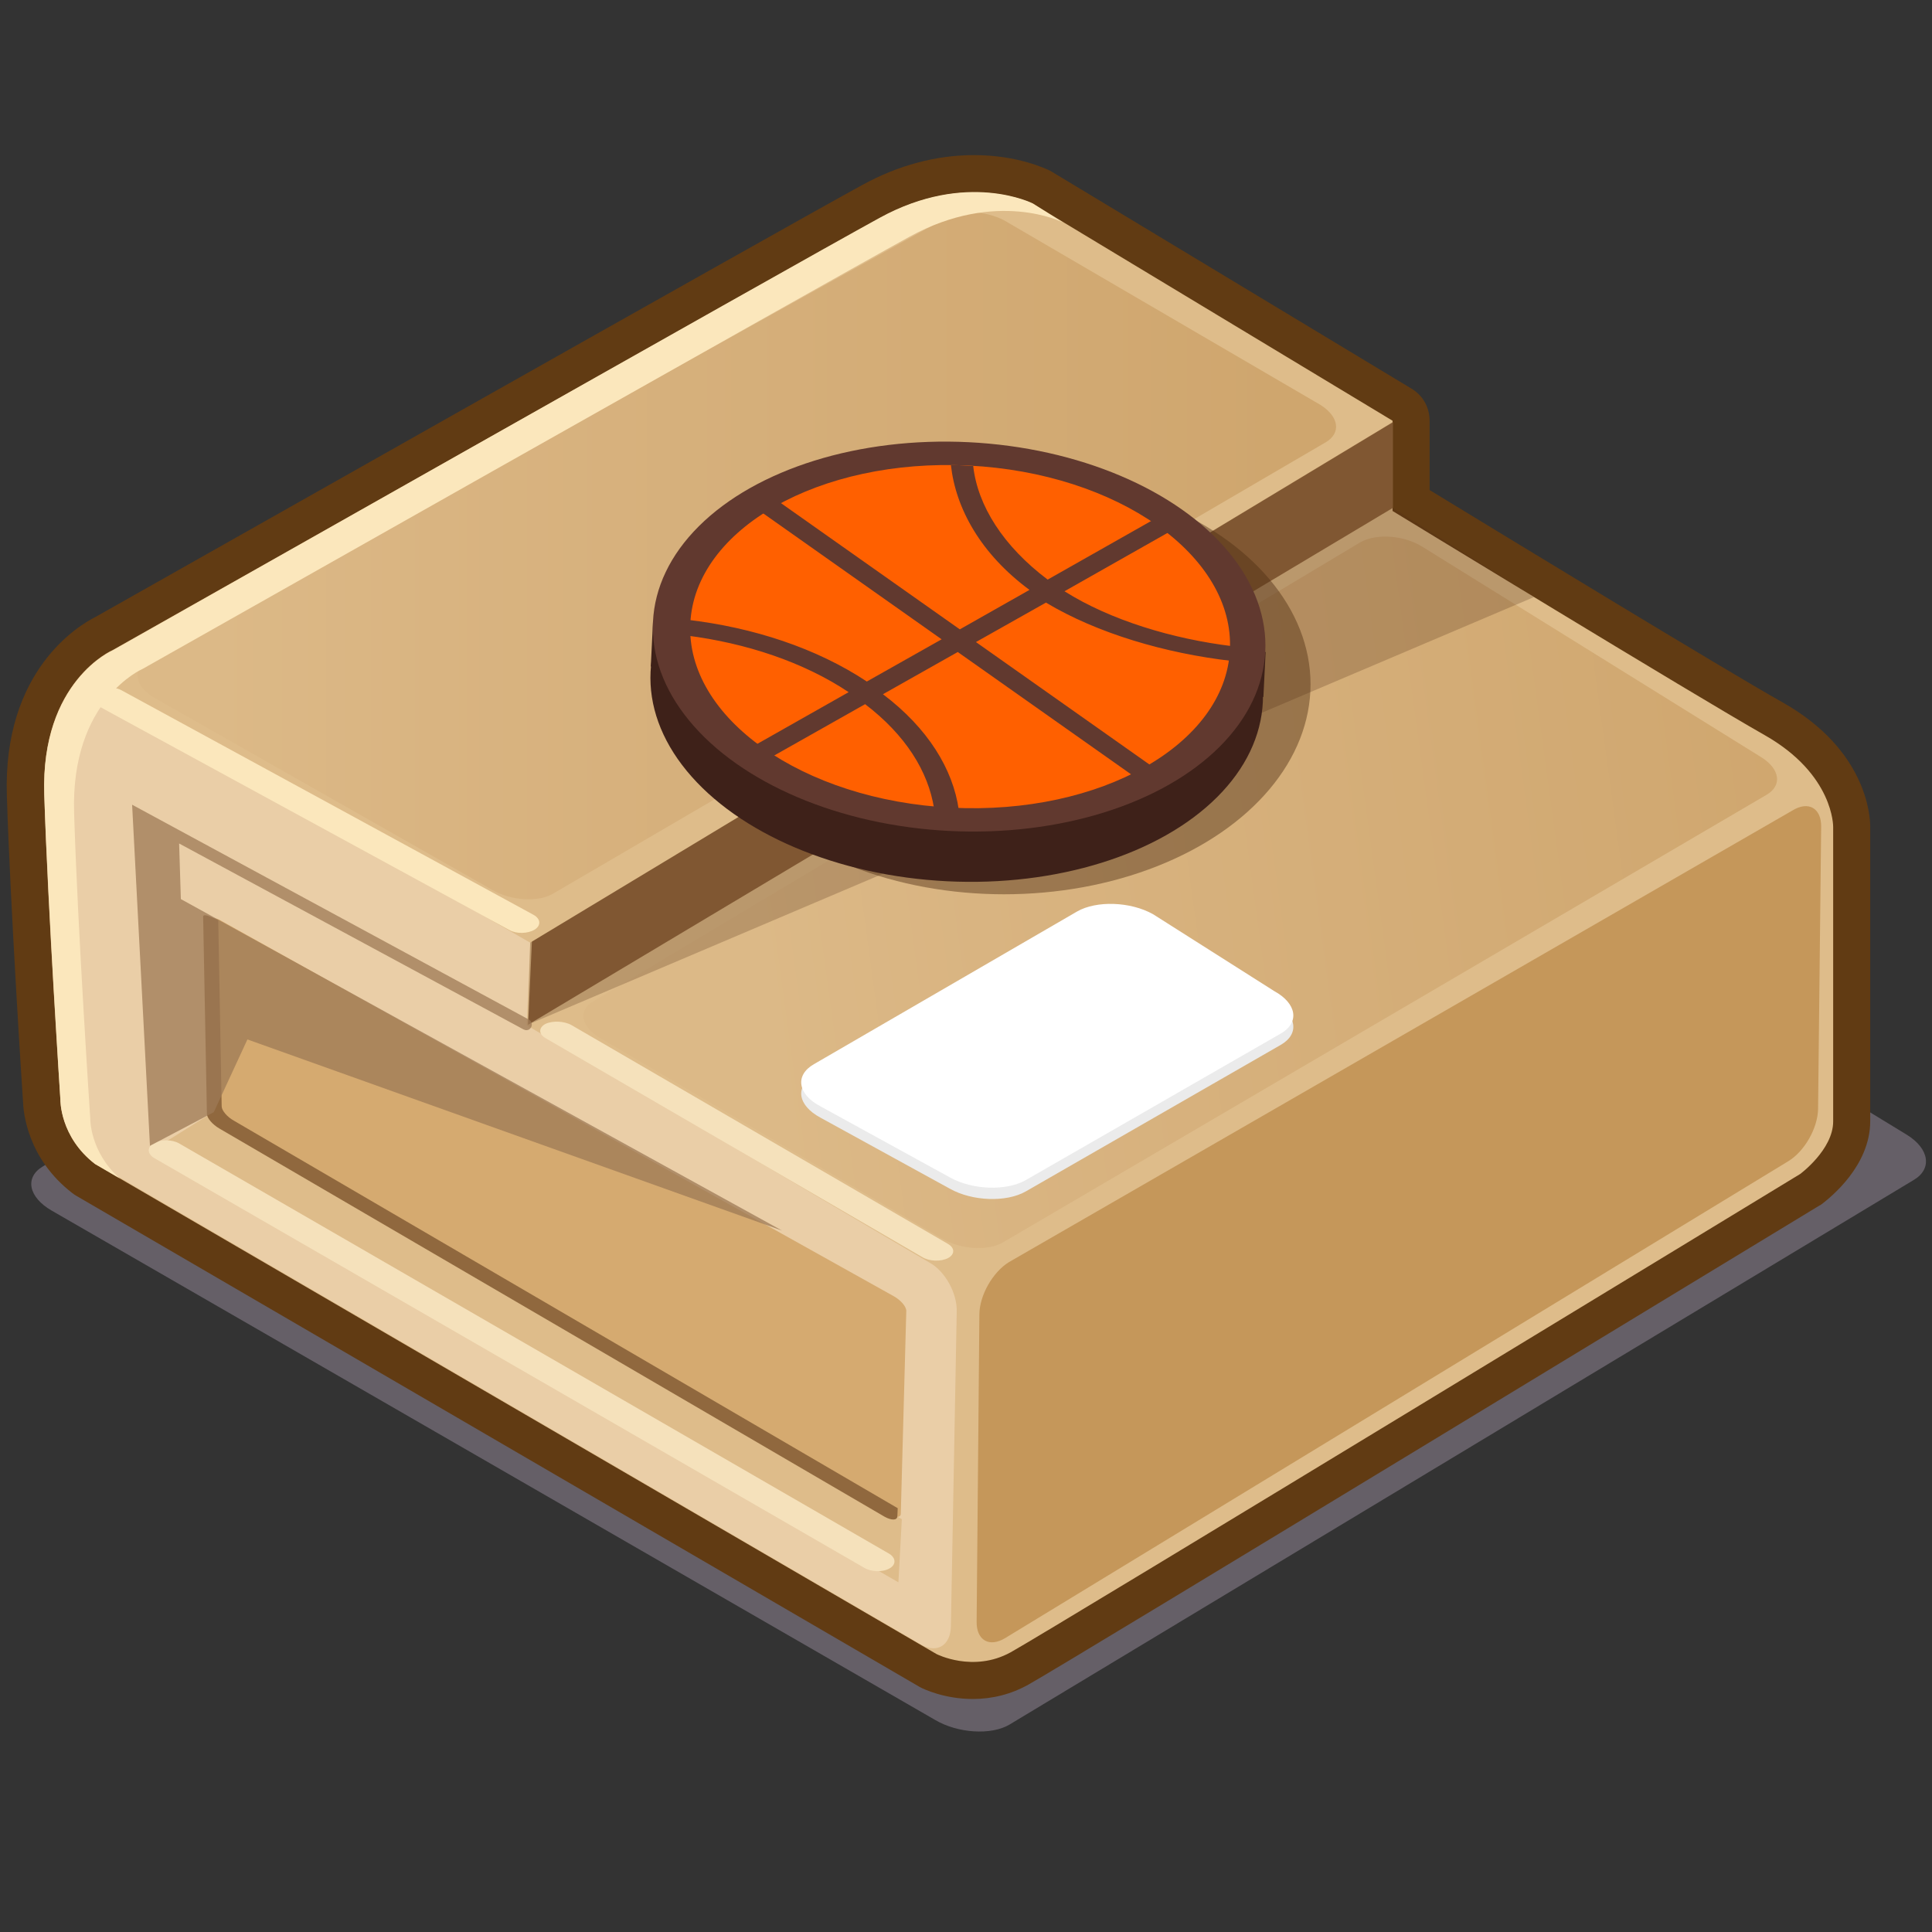 <?xml version="1.0" encoding="utf-8"?>
<!-- Generator: Adobe Illustrator 23.0.4, SVG Export Plug-In . SVG Version: 6.00 Build 0)  -->
<svg version="1.1" id="Layer_1" xmlns="http://www.w3.org/2000/svg" xmlns:xlink="http://www.w3.org/1999/xlink" x="0px" y="0px"
	 width="563px" height="563px" viewBox="0 0 563 563" style="enable-background:new 0 0 563 563;" xml:space="preserve">
<rect x="0" y="0" width="563" height="563" fill="#333333" stroke="none"/>
<style type="text/css">
	.st0{opacity:0.5;fill-rule:evenodd;clip-rule:evenodd;fill:#998D9D;enable-background:new    ;}
	.st1{fill-rule:evenodd;clip-rule:evenodd;fill:#DEBC8A;}
	.st2{fill-rule:evenodd;clip-rule:evenodd;fill:#613B13;}
	.st3{fill-rule:evenodd;clip-rule:evenodd;fill:url(#SVGID_1_);}
	.st4{fill-rule:evenodd;clip-rule:evenodd;fill:#DBB885;}
	.st5{fill-rule:evenodd;clip-rule:evenodd;fill:url(#SVGID_2_);}
	.st6{fill-rule:evenodd;clip-rule:evenodd;fill:#90663C;}
	.st7{fill-rule:evenodd;clip-rule:evenodd;fill:#C5975A;}
	.st8{fill-rule:evenodd;clip-rule:evenodd;fill:#EBEBEB;}
	.st9{fill-rule:evenodd;clip-rule:evenodd;fill:#FFFFFF;}
	.st10{opacity:0.45;fill-rule:evenodd;clip-rule:evenodd;fill:#512F15;enable-background:new    ;}
	.st11{fill-rule:evenodd;clip-rule:evenodd;fill:#EACEA7;}
	.st12{fill-rule:evenodd;clip-rule:evenodd;fill:#D5AA70;}
	.st13{fill:#EACEA7;}
	.st14{opacity:0.25;fill-rule:evenodd;clip-rule:evenodd;fill:#512F15;enable-background:new    ;}
	.st15{fill-rule:evenodd;clip-rule:evenodd;fill:#3E2119;}
	.st16{fill-rule:evenodd;clip-rule:evenodd;fill:#61392F;}
	.st17{fill-rule:evenodd;clip-rule:evenodd;fill:#FF6000;}
	.st18{fill-rule:evenodd;clip-rule:evenodd;fill:#F5E1BB;}
	.st19{fill:#FBE7BC;}
	.st20{fill:#90683E;}
	.st21{opacity:0.75;fill:#9D7956;enable-background:new    ;}
	.st22{fill-rule:evenodd;clip-rule:evenodd;fill:#FBE7BC;}
</style>
<g>
	<path class="st0" d="M12.5,339.9l271.8-162.7c5.6-3.3,15.5-2.6,22.3,1.6l249.1,151.9c6.6,4.1,7.4,10,1.9,13.2L294.1,502.6
		c-5.3,3.1-15,2.5-21.6-1.4L15.1,352.8C8.3,348.9,7.1,343.1,12.5,339.9z"/>
	<path class="st1" d="M27.7,339.2L272.9,482c0,0,10.7,5.5,21.6-0.5s230.1-139.4,230.1-139.4s9.6-7.1,9.6-15.3s0-85.8,0-85.8
		s0.3-15.3-20-26.8s-108.4-65.3-108.4-65.3v-26.3L301,59.4c0,0-19.2-9.8-44.7,4.2S32.9,189.4,32.9,189.4s-21.1,9-20,42.1
		c1,33.2,4.7,88.9,4.7,88.9S17.4,331.2,27.7,339.2z"/>
	<path class="st2" d="M283.5,495.1c-8.3,0-14.4-2.9-15.5-3.5c-0.2-0.1-0.3-0.2-0.5-0.3L22.3,348.5c-0.4-0.2-0.8-0.5-1.2-0.8
		C8,337.6,6.8,324.2,6.7,320.9c-0.3-4.3-3.7-57.2-4.7-89c-1.2-36.7,21.2-49.8,25.8-52.1C36.5,174.9,226.2,67.6,251.1,54
		c10.7-5.9,21.8-8.8,32.8-8.8c12.8,0,21.1,4.1,22,4.5c0.2,0.1,0.4,0.2,0.7,0.4l104.8,63.2c3.3,2,5.2,5.5,5.2,9.3v20.2
		c19.2,11.7,85.8,52.3,102.9,61.9c24.6,13.9,25.5,33.3,25.5,36.2v85.8c0,13.1-11.7,22.3-14,24.1c-0.3,0.2-0.5,0.4-0.8,0.5
		c-9,5.4-219.5,133.5-230.5,139.6C294.7,493.7,289.2,495.1,283.5,495.1L283.5,495.1z"/>
	<path class="st1" d="M27.7,339.2L272.9,482c0,0,10.7,5.5,21.6-0.5s230.1-139.4,230.1-139.4s9.6-7.1,9.6-15.3s0-85.8,0-85.8
		s0.3-15.3-20-26.8s-108.4-65.3-108.4-65.3v-26.3L301,59.4c0,0-19.2-9.8-44.7,4.2S32.9,189.4,32.9,189.4s-21.1,9-20,42.1
		c1,33.2,4.7,88.9,4.7,88.9S17.4,331.2,27.7,339.2z"/>
	
		<linearGradient id="SVGID_1_" gradientUnits="userSpaceOnUse" x1="40.047" y1="401.029" x2="389.345" y2="401.029" gradientTransform="matrix(1 0 0 -1 0 563)">
		<stop  offset="6.503534e-02" style="stop-color:#DCB987"/>
		<stop  offset="0.25" style="stop-color:#D9B481"/>
		<stop  offset="0.951" style="stop-color:#CFA66E"/>
	</linearGradient>
	<path class="st3" d="M42.8,192.6l232.7-129c4.6-2.7,12.8-2.2,18.3,1.3l91,53.1c5.4,3.4,6.1,8.2,1.5,10.9L161.2,260.4
		c-4.4,2.6-12.3,2.1-17.8-1.1l-98.5-56C39.4,200,38.4,195.3,42.8,192.6z"/>
	<path class="st4" d="M172.8,291.9l223.5-133.8c4.6-2.7,12.8-2.2,18.3,1.3l98.7,61.3c5.4,3.4,6.1,8.2,1.5,10.9L292.3,362
		c-4.4,2.6-12.3,2.1-17.8-1.1L175,302.5C169.4,299.3,168.4,294.5,172.8,291.9z"/>
	
		<linearGradient id="SVGID_2_" gradientUnits="userSpaceOnUse" x1="196.89" y1="282.894" x2="550.427" y2="331.032" gradientTransform="matrix(1 0 0 -1 0 563)">
		<stop  offset="6.503534e-02" style="stop-color:#DCB987"/>
		<stop  offset="0.25" style="stop-color:#D9B481"/>
		<stop  offset="0.951" style="stop-color:#CFA66E"/>
	</linearGradient>
	<path class="st5" d="M172.8,291.9l223.5-133.8c4.6-2.7,12.8-2.2,18.3,1.3l98.7,61.3c5.4,3.4,6.1,8.2,1.5,10.9L292.3,362
		c-4.4,2.6-12.3,2.1-17.8-1.1L175,302.5C169.4,299.3,168.4,294.5,172.8,291.9z"/>
	<path class="st6" d="M155,274.4L405.9,123v25l-252,150.6L155,274.4z"/>
	<path class="st7" d="M294,367.8l228.3-131.6c4.7-2.9,8.5-0.7,8.4,4.8l-0.9,82.2c-0.1,5.5-3.9,12.3-8.7,15.2L293,477.3
		c-4.7,2.9-8.5,0.7-8.4-4.8l0.8-89.4C285.4,377.5,289.3,370.7,294,367.8z"/>
	<path class="st8" d="M237.2,313.4l76.7-44.5c5.6-3.2,15.5-2.9,22.1,0.8l35.3,22.4c6.6,3.6,7.5,9.2,1.9,12.4l-74.3,42.7
		c-5.6,3.2-15.5,2.9-22.1-0.8l-37.7-20.7C232.4,322.1,231.6,316.6,237.2,313.4z"/>
	<path class="st9" d="M237.2,310.1l76.7-44.5c5.6-3.2,15.5-2.9,22.1,0.8l35.3,22.4c6.6,3.6,7.5,9.2,1.9,12.4l-74.3,42.7
		c-5.6,3.2-15.5,2.9-22.1-0.8l-37.7-20.7C232.4,318.9,231.6,313.3,237.2,310.1z"/>
	<ellipse class="st10" cx="292.6" cy="199.4" rx="89.3" ry="61.2"/>
	<path class="st11" d="M268.7,479.4L32.9,342c-4.5-2.4-8.1-8.8-8-14.2l-5-97.4c0.1-5.4,3.9-7.8,8.4-5.4l242.5,142.9
		c4.5,2.4,8.1,8.8,8,14.2l-1.7,91.8C277,479.4,273.2,481.8,268.7,479.4z"/>
	<path class="st12" d="M63.9,268l196.5,109.7c2,1.1,3.7,3,3.7,4.3l-1.6,59.1c0,1.2-1.6,1.3-3.7,0.2L65,328.1c-2-1.1-3.7-3-3.7-4.3
		l-1.3-54C60,268.5,61.9,266.9,63.9,268z"/>
	<path class="st13" d="M19.1,218.4c0,0-0.9,13.4,0.6,14.8c1.5,1.4,133.7,67.5,133.7,67.5l1.1-26L26.6,201.1"/>
	<polygon class="st14" points="154.5,274.7 153.8,298.6 447,174 405.9,148 405.9,123.1 	"/>
	<g>
		
			<ellipse transform="matrix(4.955867e-02 -0.999 0.999 4.955867e-02 64.982 468.663)" class="st15" cx="278.7" cy="200.2" rx="56.7" ry="89.3"/>
		
			<rect x="272.6" y="102.8" transform="matrix(4.955863e-02 -0.999 0.999 4.955863e-02 73.436 461.472)" class="st15" width="13.1" height="178.7"/>
		<g>
			
				<ellipse transform="matrix(4.955867e-02 -0.999 0.999 4.955867e-02 80.234 455.527)" class="st16" cx="279.5" cy="185.6" rx="56.7" ry="89.3"/>
			
				<ellipse transform="matrix(4.955858e-02 -0.999 0.999 4.955858e-02 80.504 455.84)" class="st17" cx="279.8" cy="185.6" rx="49.9" ry="78.7"/>
			<path class="st16" d="M358.9,192.6c0.2-1.5,0.2-2.8,0.2-4.3c-17.3-2.1-35.4-7.5-48.9-16l31.6-17.9l-4.9-3.4l-31.6,17.9
				c-12.9-9.7-20.4-21.5-21.7-33.1c-2.4-0.1-4.1-0.3-6.5-0.3c1.4,12.7,8.7,25.9,22.9,36.4l-20.3,11.5l-53.7-37.9l-5.3,2.9l53.7,37.9
				l-21.8,12.3c-14.6-9.7-33.2-15.8-52.4-18c-0.2,1.5-0.2,3-0.1,4.6c17.3,2.2,34,7.7,47.2,16.5l-30.2,17.1l4.9,3.4l30.1-17
				c11.8,9,18.4,19.6,20.1,30.4c2.4,0.2,4.8,0.3,7.2,0.4c-1.7-11.9-9-23.8-22.1-33.7l21.8-12.3l53.7,37.9l5.3-2.9l-53.7-37.9
				l20.4-11.5C319.8,184.6,339.7,190.4,358.9,192.6z"/>
		</g>
	</g>
	<polygon class="st1" points="262.8,442.7 61.3,324.6 44,335.4 261.8,461.1 	"/>
	<path class="st18" d="M52.2,333.2L259,452.7c2.1,1.2,2.2,3.2,0.3,4.3c-2,1.2-5.3,1.1-7.4-0.1L45,337.5c-2.1-1.2-2.2-3.2-0.3-4.3
		C46.8,332,50.1,332,52.2,333.2z"/>
	<path class="st18" d="M166.5,298.7l109.6,63.7c2.2,1.2,2.2,3.1,0.2,4.2c-2.1,1.1-5.5,1-7.6-0.3l-109.6-63.7
		c-2.2-1.2-2.2-3.1-0.2-4.2C160.9,297.4,164.3,297.5,166.5,298.7z"/>
	<path class="st19" d="M309.7,64.8c0,0-19.2-9.8-44.7,4.2S41.6,194.9,41.6,194.9s-21.1,9-20,42.1c1,33.2,4.7,88.9,4.7,88.9
		s-0.2,9.7,8.6,17.5l-7.2-4.2c-10.3-7.9-10.1-18.7-10.1-18.7s-3.6-55.8-4.7-88.9c-1-33.2,20-42.1,20-42.1s197.8-112,223.4-126
		c25.5-14,44.7-4.2,44.7-4.2L309.7,64.8z"/>
	<path class="st20" d="M64.6,322.4l-1-54.2c0,0-4.4-2.4-4.4-1.1l1.1,57.5c0,1.2,1.6,3.1,3.7,4.3L257.8,442c2,1.1,3.7,1.1,3.7-0.2
		l0.1-2.3L68.2,326.6C66.2,325.5,64.6,323.6,64.6,322.4z"/>
	<path class="st21" d="M52.7,262l-0.5-16.2L152.6,300c0.3,0.1,0.5,0.2,0.8,0.2c0.6,0,1.1-0.3,1.4-0.9c0.4-0.8,0.1-1.8-0.7-2.2
		L38.5,234.5l5.2,99.4l18.6-9.8l9.8-21.2l155.8,55.7L52.7,262z"/>
	<path class="st22" d="M35.5,201.2l120,65.4c2.1,1.2,2.2,3.1,0.3,4.3c-2,1.2-5.3,1.3-7.4,0.1l-120-65.4c-2.1-1.2-2.2-3.1-0.3-4.3
		C30,200.1,33.4,200,35.5,201.2z"/>
</g>
</svg>
